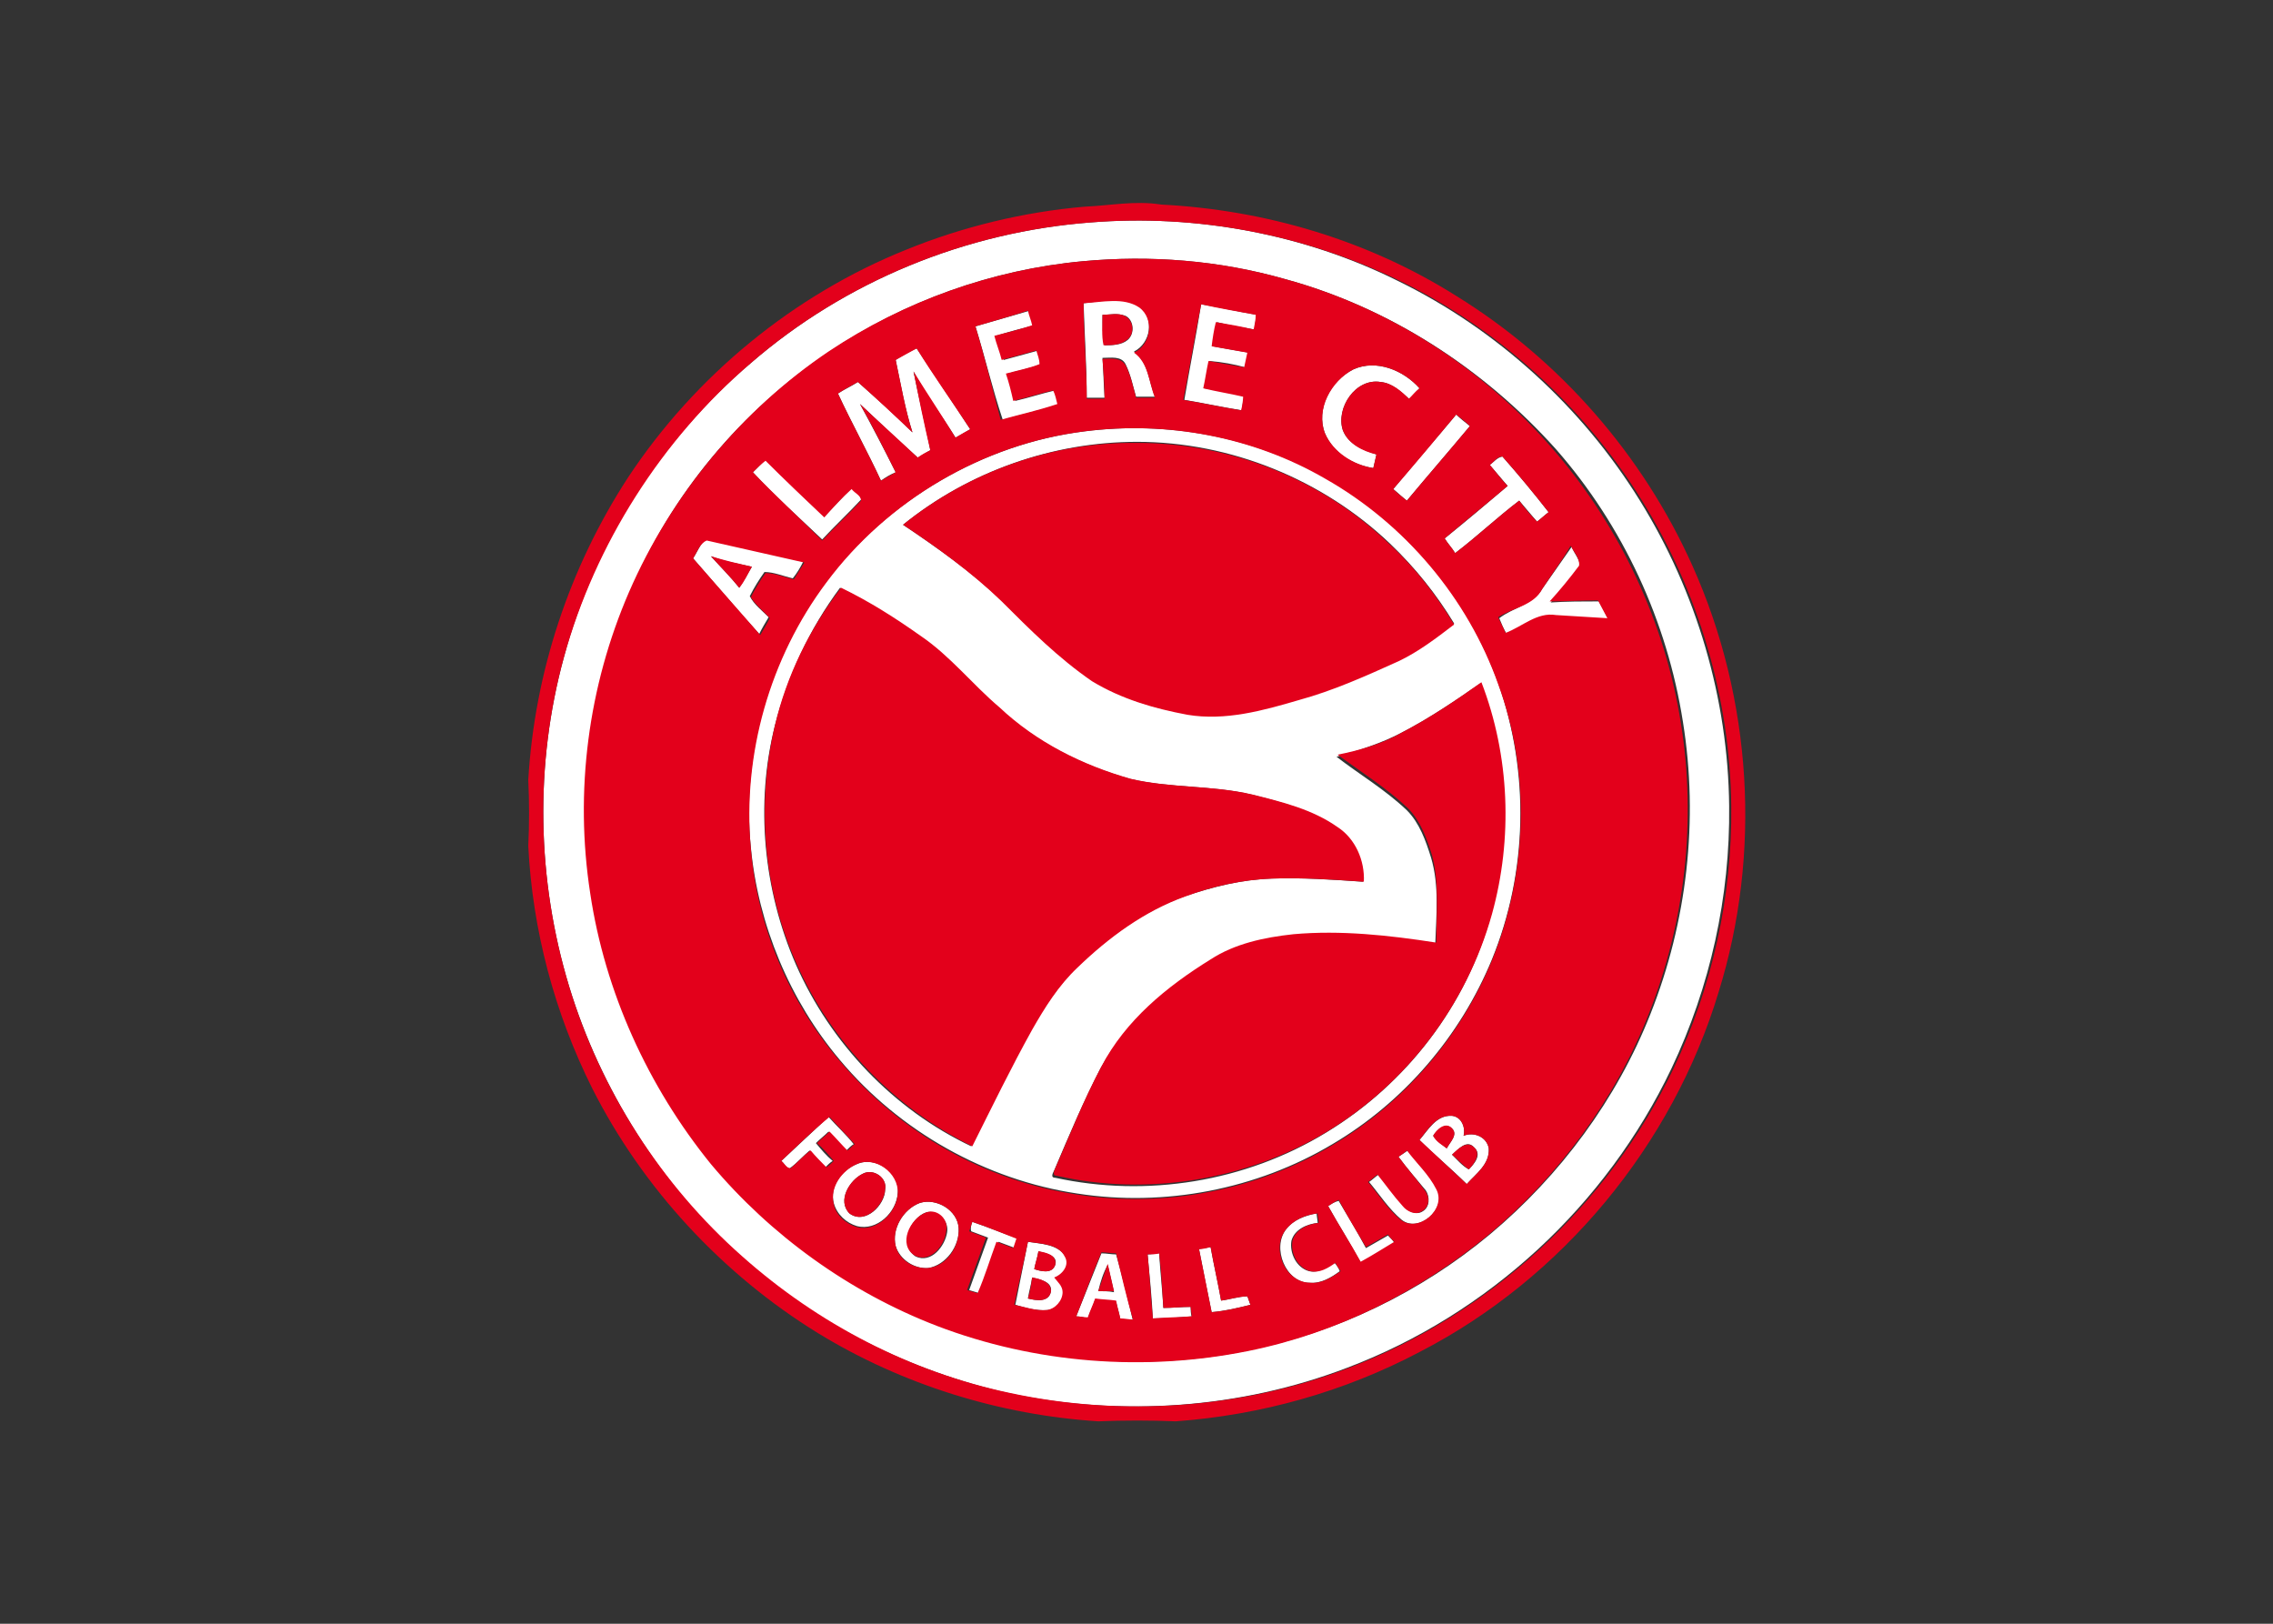 <svg clip-rule="evenodd" fill-rule="evenodd" stroke-linejoin="round" stroke-miterlimit="2" viewBox="0 0 560 400" xmlns="http://www.w3.org/2000/svg"><rect x="0" y="0" width="560" height="400" fill="#333333" stroke="none"/><g fill-rule="nonzero" transform="matrix(.12 0 0 .12 130.142 50.137)"><g fill="#fff"><path d="m1155.25 38.793c215.52-17.241 437.5 23.707 631.47 120.69 202.58 99.138 377.15 258.62 495.69 450.431 116.37 187.5 181.03 407.326 183.19 627.156 2.15 185.34-38.8 370.69-118.54 538.79-133.62 280.17-375 504.31-665.95 614.23-219.83 84.05-465.51 101.29-696.119 51.72-202.586-45.26-394.396-142.24-549.569-280.17-163.793-148.71-286.638-342.67-351.293-553.88-66.81-219.83-71.12-456.9-10.776-676.726 62.5-232.758 198.276-446.12 383.621-603.448 193.966-168.103 441.81-269.396 698.276-288.793m-17.24 79.741c-185.346 17.242-366.381 81.897-519.398 185.345-181.034 120.69-325.431 293.104-409.483 493.535-84.051 193.965-109.913 409.486-79.741 618.536 30.172 202.58 118.534 396.55 250 553.88 122.845 146.55 282.328 262.93 463.362 331.89 202.59 77.59 426.72 96.99 640.09 51.73 178.88-36.64 349.13-118.54 491.38-237.07 144.39-120.69 260.77-278.02 329.74-452.59 75.43-189.65 99.14-398.7 66.81-599.14-32.33-206.891-122.85-403.012-260.78-560.34-148.71-165.948-342.67-290.948-556.03-349.138-135.78-38.793-278.02-49.569-415.95-36.638z"/><path d="m1140.16 204.741c38.8-4.31 79.74-15.086 114.23 6.466 32.33 23.707 23.71 75.431-10.78 92.672 30.17 21.552 30.17 62.5 43.11 92.673h-38.8c-6.46-21.552-10.77-45.259-21.55-66.811-8.62-17.241-30.17-12.931-47.41-12.931 2.15 28.018 2.15 53.88 4.31 81.897h-36.64c0-62.5-4.31-127.155-6.47-193.966m38.8 23.707c0 21.552 0 43.104 4.31 62.5 15.08 0 34.48 0 47.41-10.776 15.09-12.931 12.93-40.948-4.31-49.569-17.24-6.465-32.33-2.155-47.41-2.155zm202.58-21.551c38.8 6.465 75.43 15.086 114.23 21.551-2.16 10.776-4.31 19.397-4.31 30.173-25.86-4.311-51.73-8.621-77.59-15.087-2.15 17.242-6.47 32.328-8.62 49.569 23.71 4.311 47.41 8.621 73.28 12.931-2.16 10.776-4.31 21.552-6.47 30.173-23.71-6.466-47.41-10.776-73.28-12.931-2.15 19.396-6.46 36.638-10.77 56.034 28.02 4.311 56.03 8.621 81.89 17.242-2.15 6.465-4.3 21.551-4.3 28.017-40.95-6.466-79.75-15.086-118.54-21.552 10.78-64.655 23.71-129.31 34.48-196.12zm-463.359 45.258c36.638-10.776 75.431-21.552 112.069-32.327 2.15 10.775 4.31 19.396 8.62 30.172-25.86 6.466-51.723 12.931-77.586 21.552 4.311 17.241 8.621 32.327 15.087 49.569l71.119-19.397c2.16 8.621 6.47 19.397 6.47 28.017-23.71 8.621-47.42 12.931-68.969 19.397 4.311 19.396 8.621 36.638 15.089 56.034 28.02-6.465 53.88-15.086 81.89-21.551 2.16 8.62 4.31 19.396 8.63 28.017-38.8 12.931-77.59 21.552-116.384 32.328-21.552-64.656-36.638-129.311-56.035-191.811zm-163.793 68.966c12.931-8.621 28.017-17.242 43.103-23.707 36.638 56.034 73.276 109.914 109.914 165.948-10.776 6.466-21.552 12.931-30.172 17.241-28.017-45.258-60.345-88.362-86.207-135.775 10.776 53.879 23.707 107.758 34.483 161.638-8.621 4.31-17.242 10.775-25.862 15.086-40.949-36.638-79.742-73.276-118.535-109.914 25.862 47.414 49.569 92.672 73.276 140.086-10.776 4.31-21.552 10.776-30.172 17.242-28.018-60.345-60.345-118.535-88.363-178.88 12.931-8.62 28.018-15.086 40.949-23.707 38.793 34.483 75.431 66.811 112.069 103.449-15.087-47.414-23.707-96.983-34.483-148.707zm939.652 19.396c47.42-21.551 103.45 2.155 135.78 38.793-6.47 6.466-12.93 15.087-21.55 21.552-17.24-15.086-34.49-32.328-58.19-34.483-51.73-8.62-92.68 53.88-77.59 99.138 10.78 28.017 40.95 40.949 68.97 49.569-2.16 8.621-4.31 19.397-6.47 28.017-40.95-6.465-81.89-30.172-99.14-71.12-19.39-49.569 10.78-107.759 58.19-131.466zm81.9 245.69c43.1-51.724 86.21-101.293 129.31-153.017 8.62 8.62 17.24 15.086 28.02 23.707-43.11 51.724-86.21 101.293-129.31 153.017-8.62-6.466-17.24-15.086-28.02-23.707zm-633.62-118.535c170.26-21.551 344.83 10.776 493.53 94.828 163.8 92.672 293.11 245.69 355.61 422.414 64.65 183.186 60.34 387.936-12.93 566.806-64.66 157.33-181.04 293.11-327.59 379.31-155.17 92.68-344.83 129.32-523.71 101.3-187.497-28.02-364.221-127.16-487.066-273.71-103.448-122.84-168.104-278.02-183.19-437.5-19.396-191.81 38.793-390.086 155.173-545.258 125-165.948 321.12-282.328 530.173-308.19m-372.846 191.811c71.121 47.414 140.086 96.983 202.586 155.172 58.19 58.19 118.54 116.379 185.34 163.793 60.35 36.642 127.16 58.192 196.13 68.962 77.58 10.78 155.17-10.77 228.44-30.17 71.13-19.395 137.93-49.568 204.75-79.74 40.94-19.397 77.58-47.414 114.22-75.431-36.64-60.345-79.74-114.224-131.47-163.793-137.93-131.466-327.58-209.052-519.39-209.052-172.42 0-344.83 60.345-480.606 170.259m-262.931 411.637c-40.948 161.64-23.707 338.36 43.104 491.38 71.12 161.64 200.431 297.41 359.913 372.85 38.793-79.75 77.587-161.64 122.84-239.23 25.87-45.26 56.04-90.52 92.68-127.15 64.65-62.5 137.93-116.38 221.98-146.56 58.19-19.39 116.38-34.48 178.88-36.63 62.5-2.16 125 2.15 187.5 6.46 2.16-43.1-17.24-88.36-53.88-112.07-51.72-34.48-114.22-51.72-174.57-66.81-81.89-19.39-168.1-12.93-250-32.33-99.14-28.01-193.96-75.43-269.395-146.55-56.035-47.411-101.293-105.601-161.638-146.549-51.724-36.638-107.759-71.121-163.793-99.138-62.5 84.052-107.759 181.035-133.621 282.327m1286.637 15.09c-40.95 21.55-88.36 36.64-133.62 49.57 47.41 36.63 99.14 66.81 144.4 109.91 25.86 25.86 38.79 62.5 49.57 96.98 17.24 58.19 10.77 118.54 8.62 178.88-96.99-17.24-193.97-25.86-293.11-17.24-58.19 6.47-118.53 19.4-170.26 51.72-88.36 56.04-172.41 125-224.13 219.83-34.49 66.81-64.66 137.93-94.83 209.05-2.16 4.31-8.62 15.09 2.15 15.09 187.5 40.95 390.09 8.62 556.04-92.67 163.79-99.14 288.79-260.78 338.36-446.12 43.1-155.18 36.64-325.43-21.55-476.296-49.57 34.486-103.45 71.116-161.64 101.296zm181.04-549.572c8.62-6.466 15.08-15.086 25.86-17.241 32.32 36.637 64.65 75.431 94.83 114.224-8.63 6.465-15.09 12.931-23.71 19.396-12.93-15.086-23.71-28.017-36.64-43.103-45.26 34.483-86.21 73.276-131.46 107.758-6.47-10.775-15.09-19.396-21.56-30.172 43.11-34.483 86.21-71.121 129.31-107.759-12.93-15.086-23.7-28.017-36.63-43.103zm-1512.936 15.086 25.863-25.862c40.948 38.793 79.741 79.741 120.689 116.379 19.397-19.396 36.638-38.793 56.035-58.189 6.465 6.465 19.396 12.931 19.396 23.707-25.862 28.017-53.879 53.879-79.741 81.896-47.414-45.258-96.983-88.362-142.242-137.931zm-122.844 176.724c8.62-12.931 15.086-30.172 25.862-38.793l200.431 45.259c-6.466 12.931-12.931 23.707-21.552 34.483-19.397-4.311-38.793-12.931-58.19-12.931-10.775 15.086-21.551 32.327-30.172 49.568 8.621 17.242 25.862 30.173 38.793 43.104-6.465 10.776-12.931 21.552-19.396 34.483-45.259-49.569-90.518-103.449-135.776-155.173m36.638-4.31c19.396 21.552 40.948 43.103 58.189 64.655 8.621-12.931 17.242-28.017 25.862-43.103-28.017-6.466-56.034-10.776-84.051-21.552zm1706.892 66.81c19.4-28.017 40.95-58.189 60.35-86.207 4.31 12.931 17.24 25.862 17.24 40.949-19.4 25.862-38.79 49.569-60.34 73.276 32.32-2.156 66.81-2.156 99.13-2.156 6.47 12.931 12.93 23.707 19.4 36.638-34.48-2.155-68.97-4.31-105.6-6.465-38.8-6.466-68.97 23.707-103.45 36.638-6.47-10.776-10.78-21.552-15.09-32.328 28.02-21.552 68.97-28.017 88.36-60.345zm-252.15 1131.462c17.24-19.39 34.48-51.72 66.81-49.56 19.4 2.15 28.02 23.7 23.71 40.94 21.55-8.62 47.41 2.16 51.72 25.86 2.16 32.33-25.86 51.73-45.26 73.28-32.33-32.33-66.81-60.34-96.98-90.52m28.02-8.62c6.46 10.78 17.24 17.24 28.01 25.86 6.47-12.93 23.71-28.01 10.78-40.94s-30.17 2.15-38.79 15.08m38.79 38.8c10.77 10.77 21.55 23.7 34.48 30.17 10.78-10.78 28.02-30.17 10.78-45.26-15.09-17.24-32.33 4.31-45.26 15.09zm-1377.156 12.93 96.983-90.52c17.241 19.4 36.638 36.64 51.724 56.03-4.31 2.16-10.776 8.62-15.086 12.94-12.931-12.94-23.707-25.87-36.638-38.8-8.621 8.62-17.241 15.09-25.862 23.71 10.776 12.93 21.552 25.86 34.483 36.64-4.311 2.15-10.776 8.62-15.087 12.93-10.775-10.78-21.551-23.71-32.327-34.48-12.931 10.77-25.862 25.86-40.948 36.63-8.621 0-10.776-10.77-17.242-15.08zm1267.246-8.62 19.39-12.93c19.4 28.01 45.26 49.56 60.35 79.74 19.39 40.95-38.8 90.51-73.28 62.5-25.86-21.55-45.26-51.73-66.81-77.59 6.47-4.31 12.93-10.77 19.4-15.09l51.72 64.66c8.62 10.78 25.86 19.4 38.79 10.78 15.09-8.62 15.09-30.18 6.47-43.11-19.4-23.71-38.79-45.26-56.03-68.96zm-1112.073 15.08c38.793-17.24 88.362 17.24 84.051 58.19-2.155 40.95-43.103 79.74-84.051 68.97-21.552-6.47-40.949-23.71-47.414-47.42-8.621-32.32 15.086-66.81 47.414-79.74m12.931 19.4c-28.018 12.93-53.88 56.03-28.018 81.9 32.328 23.7 73.276-17.25 73.276-49.57 4.311-23.71-23.707-43.11-45.258-32.33zm116.379 60.34c34.483-10.77 77.586 15.09 79.741 51.73s-25.862 75.43-62.5 81.9c-28.017 2.15-58.189-17.25-66.81-45.26-8.621-34.49 15.086-75.43 49.569-88.37m12.931 19.4c-32.328 10.78-56.035 66.81-21.552 90.52 32.328 15.08 60.345-21.55 64.655-49.57 4.311-23.71-19.396-47.41-43.103-40.95zm825.432-12.93c6.46-4.31 12.93-8.62 21.55-10.78 19.4 32.33 38.79 64.66 56.03 96.99l45.26-25.87c4.31 4.32 10.78 10.78 12.94 15.09-23.71 15.09-45.26 28.02-68.97 40.95-21.55-40.95-45.26-77.59-66.81-116.38zm-86.21 47.41c15.09-19.39 38.79-28.01 62.5-32.32 0 4.31 2.16 15.08 2.16 19.39-21.55 2.16-47.42 12.93-53.88 36.64-4.31 25.86 10.77 56.04 36.64 62.5 19.39 4.31 36.63-8.62 51.72-17.24 4.31 4.31 8.62 10.78 10.78 17.24-17.25 12.93-38.8 25.86-62.5 23.71-47.42 0-77.59-71.12-47.42-109.92zm-644.394-15.08c32.327 10.77 62.5 23.7 94.824 34.48l-6.46 19.4c-10.778-4.31-23.709-8.62-34.485-12.93-15.086 34.48-23.707 71.12-38.793 105.6-6.466-2.16-15.086-4.31-21.552-6.47 12.931-36.63 25.862-71.12 38.793-107.75-10.776-4.32-23.707-8.63-34.483-12.94-2.155-6.46 0-12.93 2.156-19.39zm114.224 40.95c25.86 4.31 60.34 4.31 77.59 30.17 10.77 19.39-4.31 36.64-21.56 43.1 6.47 8.62 17.25 17.24 17.25 30.17 0 17.25-15.09 34.49-32.33 36.64-21.55 2.16-45.26-4.31-66.81-10.77zm12.93 56.03c12.93 4.31 36.64 10.78 43.1-8.62 6.47-19.4-19.39-23.71-34.48-28.02-2.15 12.93-6.46 25.86-8.62 36.64m-4.31 17.24c-2.16 15.09-6.46 28.02-8.62 43.11 17.24 4.31 43.1 8.62 47.41-15.09 2.16-19.4-21.55-23.71-38.79-28.02zm342.67-58.19c8.62-2.15 15.09-2.15 23.71-4.31 6.46 36.64 15.09 73.28 21.55 109.92 17.24-2.16 36.64-8.63 53.88-8.63 2.16 4.32 4.31 12.94 6.47 17.25-25.87 6.46-53.88 12.93-79.74 15.08-8.63-43.1-17.25-84.05-25.87-129.31zm-252.15 137.93 51.72-129.31c10.78 0 19.4 2.16 30.17 2.16 12.93 45.26 23.71 90.52 34.49 135.77-8.62 0-17.24-2.15-25.86-2.15-2.16-12.93-6.47-25.86-8.63-36.64-15.08-2.15-28.01-2.15-43.1-4.31-4.31 12.93-10.77 25.86-15.09 38.79-6.46-2.15-17.24-4.31-23.7-4.31m45.26-51.72c10.77 0 21.55 0 32.32 2.15-4.31-19.39-8.62-38.79-12.93-56.03-8.62 15.09-15.08 34.48-19.39 53.88zm101.29-75.43c8.62 0 17.24-2.16 23.71-2.16 2.15 36.64 6.46 75.43 8.62 112.07 19.39 0 36.64-2.15 56.03-2.15 0 4.31 0 15.08 2.16 19.39-25.87 2.16-51.73 4.31-79.75 4.31-2.15-43.1-6.46-86.2-10.77-131.46z"/></g><g fill="#e3001b"><path d="m1142.32 6.466c51.72-2.156 103.45-12.932 157.33-4.311 213.36 10.776 424.57 73.276 605.6 187.5 213.36 131.466 383.62 327.586 484.91 553.879 122.85 273.706 142.25 590.516 53.88 874.996-94.82 314.66-321.12 588.37-614.22 739.23-155.17 81.9-325.43 129.31-500 142.24-53.88-2.15-105.6-2.15-159.48 0-202.59-12.93-403.021-75.43-575.435-181.03-196.121-120.69-359.914-297.42-463.362-502.16-77.586-155.17-122.845-325.43-131.465-497.84 2.155-45.26 2.155-90.52 0-135.78 12.931-219.828 84.051-435.345 204.741-620.69 137.931-209.052 340.517-375 571.121-467.672 116.379-47.414 241.38-77.587 366.38-88.362m12.93 32.327c-256.466 19.397-504.31 120.69-698.276 288.793-183.19 157.328-318.965 370.69-383.621 603.448-60.344 219.826-56.034 456.896 10.776 676.726 64.655 213.36 189.655 407.33 355.604 553.88 155.172 137.93 344.827 237.07 549.569 280.17 230.598 49.57 476.298 32.33 696.118-51.72 288.8-109.92 532.33-334.06 665.95-614.23 79.74-168.1 120.69-353.45 118.54-538.79-2.16-219.83-66.81-439.656-183.19-627.156-118.54-191.811-293.11-351.293-495.69-450.431-198.28-96.983-420.26-137.931-635.78-120.69z"/><path d="m1138.01 118.534c140.09-12.931 280.17-2.155 415.95 36.638 213.36 58.19 407.32 183.19 551.72 351.294 135.78 157.327 228.45 353.448 260.78 560.344 32.32 200.43 8.62 409.48-66.81 599.14-68.97 174.57-185.35 331.9-329.75 452.58-142.24 116.38-310.34 200.44-491.37 237.07-213.37 43.11-437.5 25.87-640.09-51.72-178.88-68.97-340.518-185.35-463.362-331.9-129.311-159.48-217.673-353.45-247.845-556.03-32.328-209.05-4.311-424.571 79.741-618.536 86.207-198.276 230.604-372.845 409.483-493.535 155.172-103.448 336.207-168.103 521.553-185.345m2.15 86.207c0 64.656 6.47 131.466 6.47 196.121h36.64c0-28.017-2.16-53.879-4.31-81.896 15.08 0 36.64-4.311 47.41 12.931 10.78 21.551 15.09 43.103 21.55 66.81h38.8c-12.94-32.328-12.94-71.121-43.11-92.673 34.49-15.086 43.11-68.965 10.78-92.672-32.33-21.552-75.43-10.776-114.23-8.621m241.38 2.156c-12.93 64.655-23.7 131.465-36.64 196.12 38.8 6.466 79.75 15.086 118.54 21.552 2.16-6.466 4.31-21.552 4.31-28.017-28.02-6.466-56.03-10.776-81.9-17.242 4.31-19.396 6.47-36.638 10.78-56.034 23.71 4.31 49.57 8.621 73.27 12.931 2.16-10.776 4.32-19.397 6.47-30.173-23.71-4.31-49.57-8.62-73.27-12.931 2.15-17.241 4.3-32.327 8.62-49.569 25.86 4.311 51.72 8.621 77.58 15.087 2.16-10.776 4.31-19.397 4.31-30.173-34.48-6.465-73.27-12.931-112.07-21.551m-463.359 45.258c19.397 64.655 34.483 127.155 51.724 191.811 38.795-10.776 77.585-19.397 116.375-32.328-2.15-8.621-4.31-19.397-8.62-28.017-28.01 6.465-53.88 15.086-81.893 21.551-4.31-19.396-8.62-36.638-15.086-56.034 23.709-6.466 47.419-10.776 68.969-19.397 0-10.775-4.31-19.396-6.47-28.017l-71.12 19.397c-4.31-17.242-10.776-32.328-15.086-49.569 25.862-6.466 51.726-12.931 77.586-21.552-2.16-10.776-6.46-19.397-8.62-30.172-32.328 10.775-71.121 21.551-107.759 32.327m-163.793 68.966c10.776 49.569 19.396 101.293 34.483 148.707-36.638-34.483-73.276-68.966-112.069-103.449-15.086 8.621-28.018 15.087-40.949 23.707 28.018 60.345 60.345 118.535 88.363 178.88 10.775-6.466 19.396-10.776 30.172-17.242-23.707-47.414-47.414-94.827-73.276-140.086 38.793 36.638 79.741 73.276 118.535 109.914 8.62-6.466 17.241-10.776 25.862-15.086-12.931-53.88-23.707-107.759-34.483-161.638 28.017 45.258 58.19 90.517 86.207 135.775 10.776-6.465 21.551-12.931 30.172-17.241-36.638-56.034-75.431-109.914-109.914-165.948-15.086 8.62-28.017 15.086-43.103 23.707m939.652 19.396c-45.26 23.707-77.58 81.897-58.19 131.466 17.25 38.793 58.19 64.655 99.14 71.12 2.16-8.62 4.31-19.396 6.47-28.017-28.02-6.465-58.19-21.552-68.97-49.569-15.09-45.258 25.86-107.758 77.59-99.138 23.7 2.155 43.1 19.397 58.19 34.483 6.46-6.465 12.93-15.086 21.55-21.552-32.33-36.638-88.36-60.344-135.78-38.793m81.9 245.69c8.62 8.621 19.4 17.241 28.02 23.707 43.1-51.724 86.2-101.293 129.31-153.017-8.62-8.621-17.24-15.087-28.02-23.707-43.1 51.724-86.21 103.448-129.31 153.017m-633.62-118.535c-209.053 25.862-405.173 142.242-530.173 310.345-116.38 155.173-172.414 353.453-155.173 545.263 12.931 159.48 77.586 314.65 183.19 437.5 122.845 146.55 297.414 245.69 487.066 273.7 178.88 28.02 368.54-8.62 523.71-101.29 146.55-86.21 262.93-221.98 327.59-379.31 73.27-178.88 79.74-385.78 12.93-566.811-62.5-176.724-191.81-329.741-355.61-422.414-148.7-86.207-325.43-118.534-493.53-96.983m831.9 68.966c12.93 15.086 23.7 30.172 36.63 43.103-43.1 36.638-86.2 71.121-129.31 107.759 6.47 10.776 15.09 19.397 21.56 30.172 45.25-34.482 86.2-73.275 131.46-107.758 10.78 15.086 23.71 30.172 36.64 43.103 8.62-6.465 15.08-12.931 23.71-19.396-30.18-38.793-62.51-77.587-94.83-114.224-10.78 0-17.24 10.775-25.86 17.241m-1512.936 15.086c45.259 47.414 94.828 92.673 142.242 140.086 25.862-28.017 53.879-53.879 79.741-81.896 0-10.776-12.931-15.086-19.396-23.707-19.397 17.241-38.793 38.793-56.035 58.19-40.948-38.794-81.896-77.587-120.689-116.38-8.621 6.466-17.242 15.086-25.863 23.707m-122.844 176.724c45.258 51.724 92.672 105.604 137.931 157.328 6.465-10.776 12.931-21.552 19.396-34.483-12.931-15.086-28.017-25.862-38.793-43.103 8.621-17.242 19.397-34.483 30.173-49.569 19.396 0 38.793 8.62 58.189 12.931 6.466-10.776 15.086-23.707 21.552-34.483l-200.431-45.259c-15.086 6.466-19.397 23.707-28.017 36.638m1743.53 62.5c-17.24 34.483-60.34 38.793-90.51 58.19 4.31 10.776 10.77 21.552 15.08 32.328 34.49-12.932 64.66-43.104 103.45-36.638 34.48 2.155 68.97 4.31 105.61 6.465-6.47-12.931-12.94-23.707-19.4-36.638-32.33 0-66.81 2.155-99.14 2.155 21.55-23.707 40.95-47.413 60.35-73.276 2.15-15.086-10.78-28.017-17.25-40.948-17.24 30.173-38.79 58.19-58.19 88.362m-252.15 1131.462 96.98 90.52c19.4-21.55 47.42-40.95 45.26-73.28-4.31-23.7-30.17-34.48-51.72-25.86 4.31-17.24-4.31-38.79-23.71-40.94-32.33-2.16-49.57 28.01-66.81 49.56m-1310.346 43.11c6.466 4.31 10.776 15.08 19.397 15.08 12.931-10.77 25.862-25.86 40.948-36.63 10.776 12.93 21.552 23.7 32.328 34.48 4.31-2.16 10.775-8.62 15.086-12.93-10.776-12.93-21.552-25.87-34.483-36.64 8.621-8.62 17.241-15.09 25.862-23.71 12.931 12.93 23.707 25.86 36.638 38.8 4.31-2.16 10.776-10.78 15.086-12.94-17.241-19.39-34.483-36.63-51.724-56.03-36.638 30.17-66.81 60.35-99.138 90.52m1267.246-8.62c17.24 23.7 36.63 45.25 53.88 68.96 10.77 12.93 10.77 34.49-6.47 43.11-12.93 8.62-30.17 0-38.79-10.78-19.4-21.55-34.49-43.1-51.73-64.66-6.46 4.32-12.93 10.78-19.39 15.09 21.55 25.86 40.94 56.04 66.81 77.59 36.63 28.01 94.82-21.55 73.27-62.5-15.08-30.18-40.95-53.88-60.34-79.74-4.31 4.31-10.78 8.62-17.24 12.93m-1112.073 15.08c-30.173 12.93-56.035 47.42-47.414 81.9 4.31 23.71 25.862 40.95 47.414 47.41 40.948 10.78 81.896-30.17 84.051-68.96 2.155-43.11-47.414-77.59-84.051-60.35m129.31 79.74c-34.483 12.94-58.19 53.88-49.569 88.37 6.465 28.01 36.638 47.41 66.81 45.26 38.793-4.32 64.655-45.26 62.5-81.9s-45.258-62.5-79.741-51.73m838.363 6.47c21.55 38.79 45.26 75.43 66.81 114.22 23.71-12.93 47.41-28.01 68.97-40.94-4.32-4.31-10.78-10.78-12.94-15.09l-45.26 25.86c-19.39-32.33-38.79-64.65-56.03-96.98-8.62 4.31-15.09 8.62-21.55 12.93m-86.21 47.41c-32.33 38.8-2.15 109.92 49.57 109.92 23.71 2.15 43.1-10.78 62.5-23.71-4.31-6.46-8.62-10.78-10.78-17.24-15.08 10.78-32.32 21.55-51.72 17.24-25.86-6.46-40.95-36.64-36.64-62.5 6.47-23.71 32.33-34.48 53.88-36.64 0-4.31-2.15-15.08-2.15-19.39-23.71 2.15-49.57 12.93-64.66 32.32m-644.394-15.08-6.466 19.39c10.776 4.31 23.707 8.62 34.483 12.94-12.931 36.63-25.862 71.12-38.793 107.75 6.465 2.16 15.086 4.31 21.551 6.47 15.087-34.48 25.862-71.12 38.793-105.6 10.776 4.31 23.707 8.62 34.483 12.93l6.463-19.4c-28.014-10.78-58.187-23.71-90.514-34.48m114.224 40.95c-8.62 43.1-19.4 86.2-28.018 129.31 21.548 4.31 43.108 12.93 66.808 10.77 17.24-2.15 32.33-19.39 32.33-36.64 0-12.93-10.78-21.55-17.24-30.17 17.24-6.46 32.33-25.86 21.55-43.1-12.93-25.86-47.41-25.86-75.43-30.17m351.29 15.08 25.87 129.31c28.01-2.15 53.87-8.62 79.74-15.08-2.16-4.31-4.31-12.93-6.47-17.25-17.24 0-36.64 6.47-53.88 8.63-6.46-36.64-15.09-73.28-21.55-109.92-8.62 2.16-15.09 4.31-23.71 4.31m-252.15 137.93c6.46 0 17.24 2.16 23.7 2.16 4.32-12.93 10.78-25.86 15.09-38.79 15.09 2.15 28.02 2.15 43.1 4.31 2.16 12.93 6.47 25.86 8.63 36.63 8.62 0 17.24 2.16 25.86 2.16-12.93-45.26-23.71-90.52-34.49-135.78-10.77 0-19.39-2.15-30.17-2.15-19.4 45.26-34.48 88.36-51.72 131.46m146.55-127.15c4.31 43.1 6.47 88.36 10.77 131.46 25.87-2.15 51.73-2.15 79.75-4.31 0-4.31-2.16-15.08-2.16-19.39-19.39 0-36.64 2.15-56.03 2.15-2.16-36.64-4.31-75.43-8.62-112.07-6.47 2.16-15.09 2.16-23.71 2.16z"/><path d="m1178.96 228.448c15.08 0 32.32-4.31 45.26 2.155 19.39 8.621 21.55 38.794 4.31 49.569-12.93 10.776-32.33 10.776-47.42 10.776-4.31-19.396-2.15-40.948-2.15-62.5zm-409.486 431.035c135.776-109.914 308.186-170.259 480.606-168.104 191.81 0 381.46 75.431 519.39 209.052 51.73 47.414 94.83 103.448 131.47 163.793-36.64 28.017-73.28 56.035-114.22 75.431-66.82 30.173-133.62 60.345-204.75 79.745-73.27 21.55-150.86 43.1-228.44 30.17-68.97-12.93-135.78-32.33-196.13-68.967-68.96-47.413-127.15-105.603-185.34-163.793-62.5-60.344-131.465-109.913-202.586-157.327zm-394.396 64.655c28.017 8.621 56.034 15.086 84.051 21.552-8.62 15.086-15.086 30.172-25.862 43.103-17.241-21.552-38.793-43.103-58.189-64.655zm131.465 346.982c23.707-101.292 71.121-198.275 135.776-282.327 58.19 28.017 112.069 62.5 163.793 99.138 60.345 40.948 105.604 99.138 161.638 146.549 75.43 71.12 170.26 118.54 269.4 146.55 81.89 19.4 168.1 12.94 250 32.33 60.34 15.09 122.84 30.17 174.57 66.81 36.63 23.71 56.03 68.97 53.88 112.07-62.5-4.31-125-8.62-187.5-6.46-60.35 2.15-120.7 15.08-178.88 36.63-84.06 30.18-157.33 84.06-221.99 146.56-38.79 36.63-66.81 81.89-92.67 127.15-43.103 77.59-81.896 157.33-122.844 239.23-159.483-77.59-288.794-213.37-359.914-372.85-68.966-153.02-84.052-327.59-45.259-491.38z"/><path d="m1793.18 1086.21c58.19-30.18 112.07-66.81 163.79-103.451 58.19 150.861 64.66 321.121 21.56 476.291-51.73 185.35-174.57 346.98-338.37 446.12-163.79 99.14-368.53 133.62-556.03 90.52-8.62 0-4.31-10.78-2.16-15.09 30.18-68.96 58.19-140.08 94.83-209.05 49.57-94.83 133.62-163.79 224.14-219.83 49.57-32.32 109.91-45.25 170.26-51.72 96.98-8.62 196.12 2.15 293.1 17.24 0-60.34 6.47-120.69-8.62-178.88-10.78-34.48-23.71-71.12-49.57-96.98-43.1-40.95-94.83-73.28-144.39-109.91 43.1-8.62 90.51-21.56 131.46-45.26zm64.66 827.58c6.46-12.93 25.86-30.17 38.79-15.08 12.93 12.93-4.31 28.01-10.78 40.94-8.62-6.46-21.55-12.93-28.01-25.86zm38.79 38.8c10.77-10.78 30.17-30.18 45.26-15.09 15.08 12.93 0 34.48-10.78 45.26-12.93-8.62-23.71-21.55-34.48-30.17zm-1209.052 38.79c21.551-10.78 49.569 8.62 45.258 32.33-2.155 32.32-40.948 73.27-73.276 49.57-25.862-25.87 0-68.97 28.018-81.9zm129.31 79.74c23.707-8.62 47.414 15.09 40.948 38.79-2.155 28.02-32.327 66.81-64.655 49.57-34.483-21.55-10.776-75.43 23.707-88.36zm221.982 116.38c2.16-12.93 6.47-23.71 8.62-36.64 12.93 2.16 38.79 6.47 34.48 28.02-6.46 19.4-30.17 12.93-43.1 8.62zm131.47 45.26c6.46-19.4 12.93-36.64 19.39-56.04 4.31 19.4 8.62 36.64 12.93 56.04zm-135.78-28.02c15.09 2.16 38.79 8.62 38.79 28.02-4.31 23.71-30.17 19.4-47.41 15.09 4.31-12.94 6.46-28.02 8.62-43.11z"/></g></g></svg>